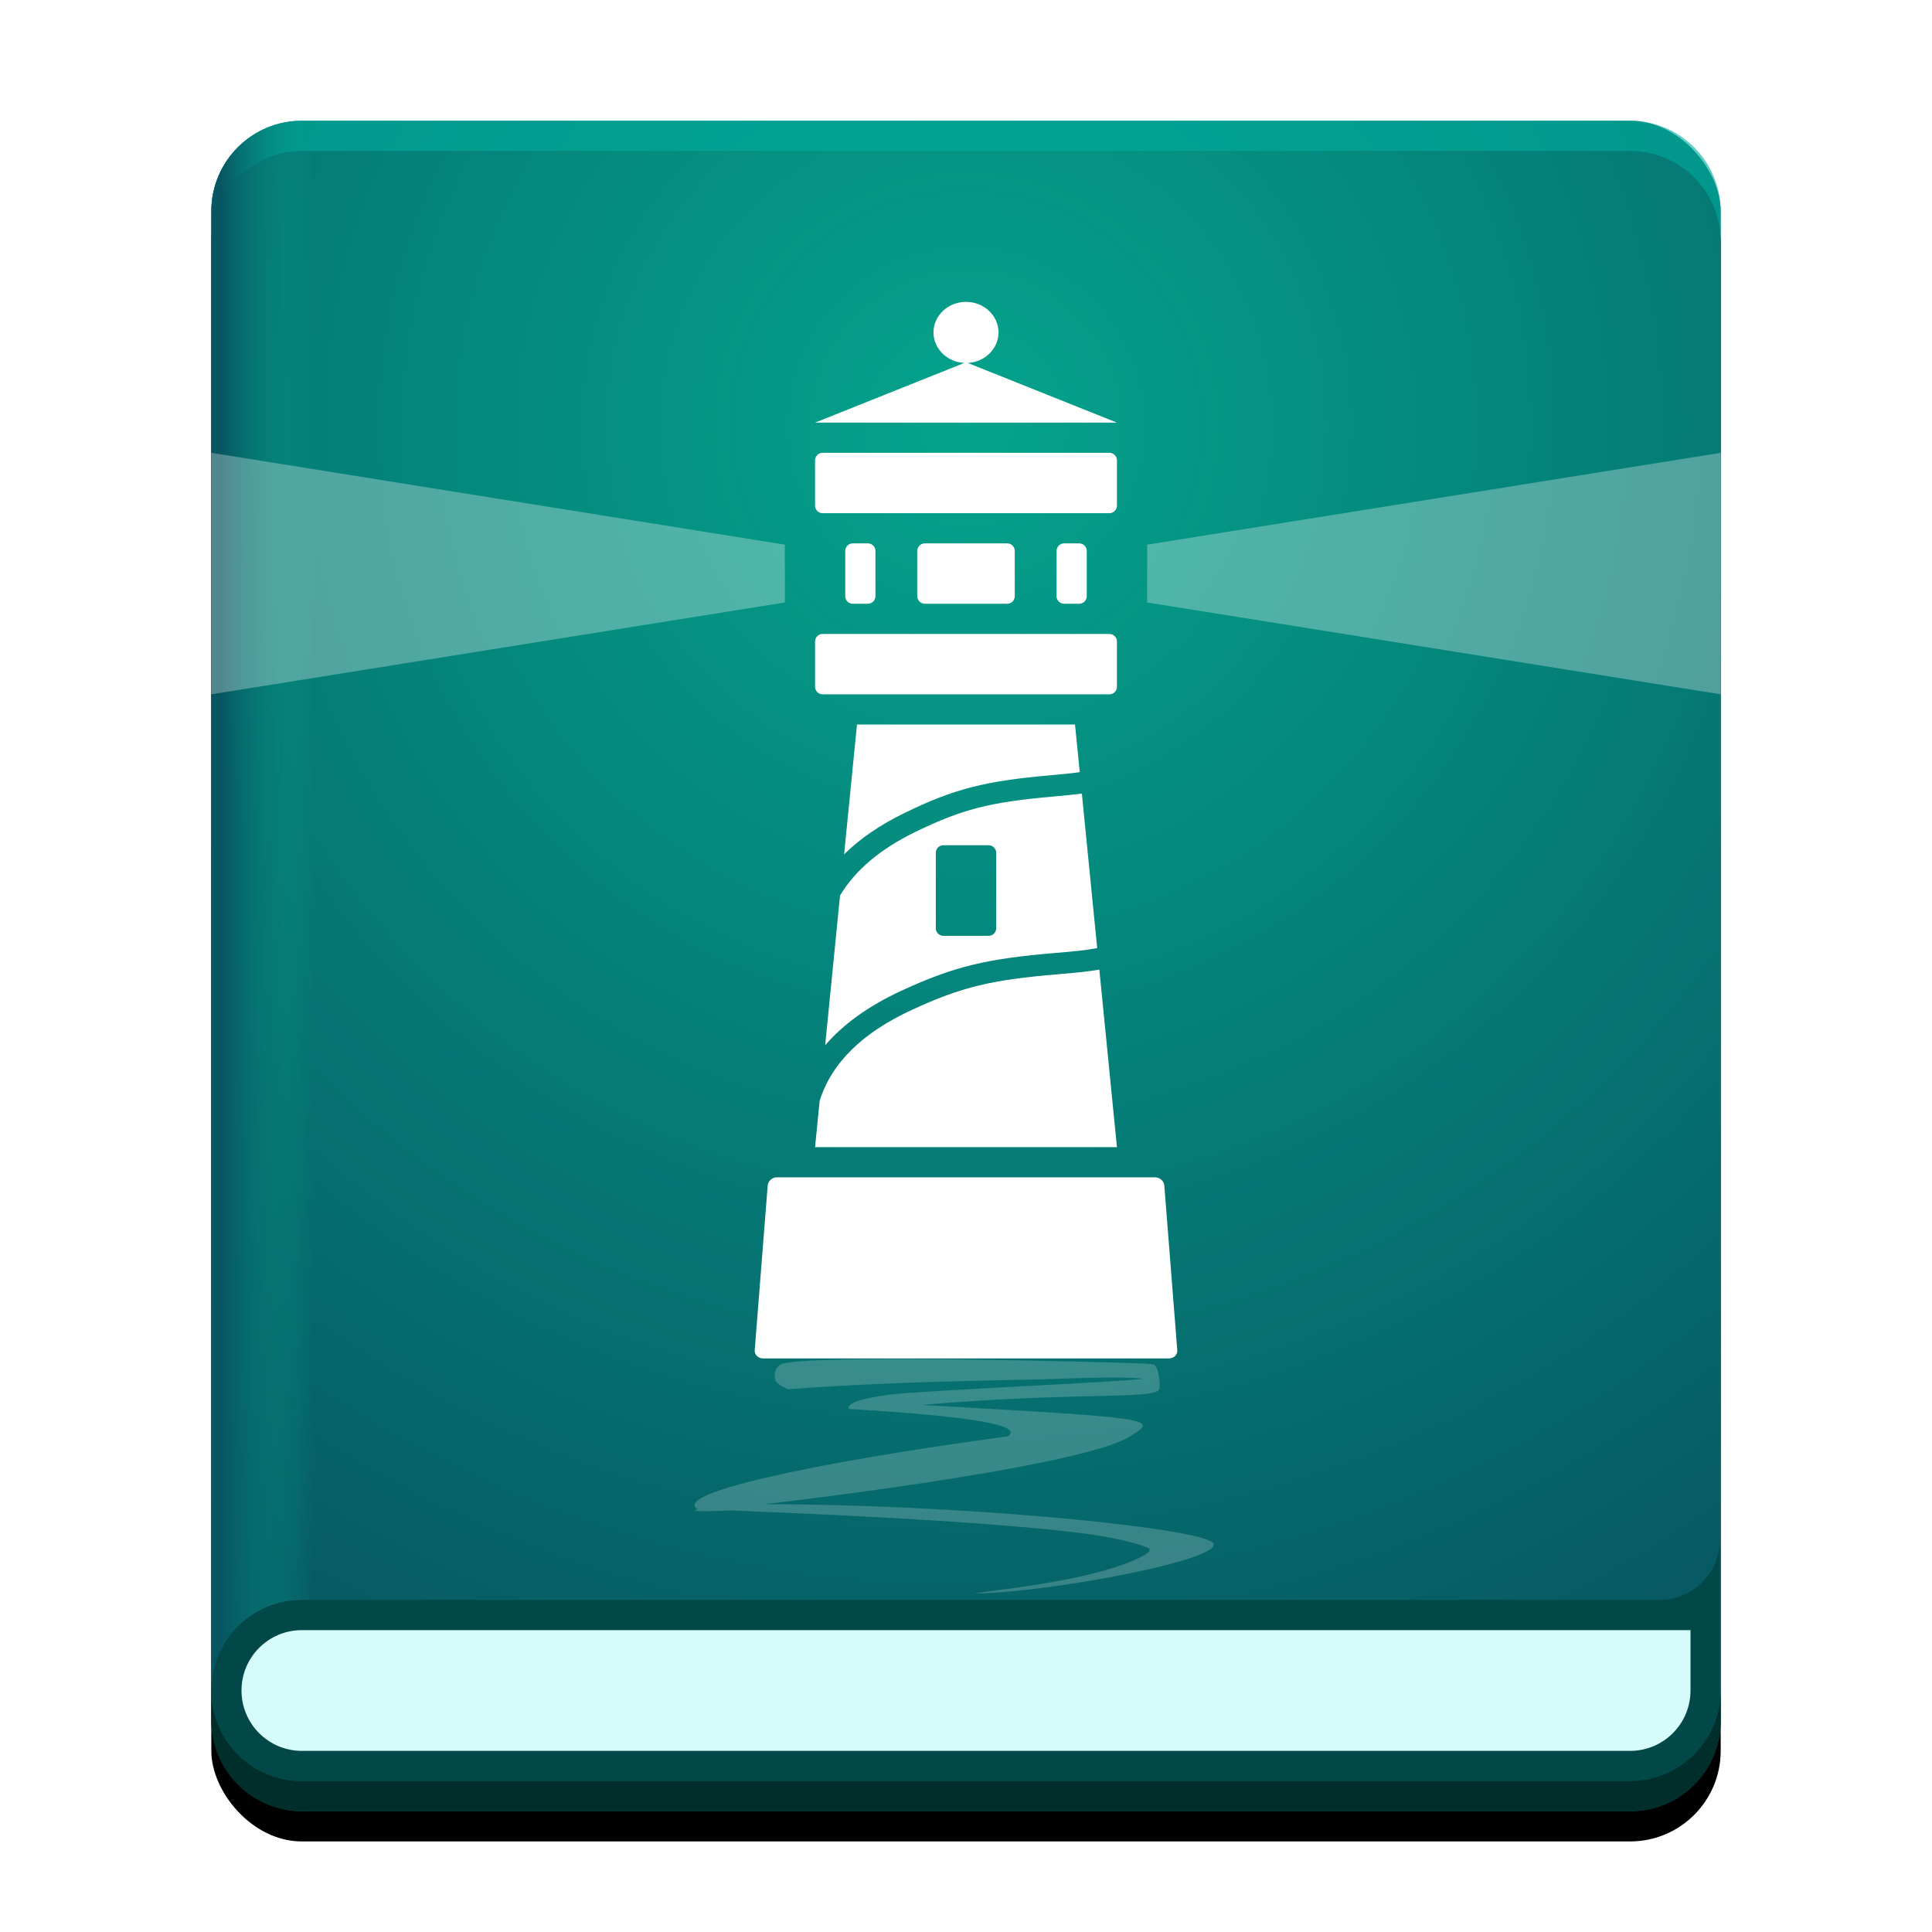 <?xml version="1.0" encoding="UTF-8"?>
<svg width="64px" height="64px" viewBox="0 0 64 64" version="1.1" xmlns="http://www.w3.org/2000/svg" xmlns:xlink="http://www.w3.org/1999/xlink">
    <!-- Generator: Sketch 48.2 (47327) - http://www.bohemiancoding.com/sketch -->
    <title>deepin-manual</title>
    <desc>Created with Sketch.</desc>
    <defs>
        <rect id="path-1" x="7" y="4" width="50" height="56" rx="3"></rect>
        <filter x="-10.0%" y="-7.1%" width="120.0%" height="117.9%" filterUnits="objectBoundingBox" id="filter-2">
            <feOffset dx="0" dy="1" in="SourceAlpha" result="shadowOffsetOuter1"></feOffset>
            <feGaussianBlur stdDeviation="1.5" in="shadowOffsetOuter1" result="shadowBlurOuter1"></feGaussianBlur>
            <feComposite in="shadowBlurOuter1" in2="SourceAlpha" operator="out" result="shadowBlurOuter1"></feComposite>
            <feColorMatrix values="0 0 0 0 0   0 0 0 0 0   0 0 0 0 0  0 0 0 0.2 0" type="matrix" in="shadowBlurOuter1"></feColorMatrix>
        </filter>
        <radialGradient cx="50%" cy="17.574%" fx="50%" fy="17.574%" r="96.089%" gradientTransform="translate(0.5,0.176),scale(1,0.893),rotate(90),translate(-0.5,-0.176)" id="radialGradient-3">
            <stop stop-color="#04A38C" offset="0%"></stop>
            <stop stop-color="#075661" offset="100%"></stop>
        </radialGradient>
        <linearGradient x1="6.146%" y1="65.618%" x2="0%" y2="65.618%" id="linearGradient-4">
            <stop stop-color="#04A38C" stop-opacity="0" offset="0%"></stop>
            <stop stop-color="#075661" offset="100%"></stop>
        </linearGradient>
    </defs>
    <g id="Page-1" stroke="none" stroke-width="1" fill="none" fill-rule="evenodd">
        <g id="deepin-manual">
            <g id="Rectangle-3">
                <use fill="black" fill-opacity="1" filter="url(#filter-2)" xlink:href="#path-1"></use>
                <use fill-opacity="0.1" fill="#000000" fill-rule="evenodd" xlink:href="#path-1"></use>
            </g>
            <rect id="Rectangle-3" fill="url(#radialGradient-3)" x="7" y="4" width="50" height="56" rx="3"></rect>
            <path d="M57,8 C57,6.343 55.657,5 54,5 L10,5 C8.343,5 7,6.343 7,8 L7,7 C7,5.343 8.343,4 10,4 L54,4 C55.657,4 57,5.343 57,7 L57,8 Z" id="Combined-Shape" fill-opacity="0.6" fill="#00AB9D"></path>
            <rect id="Rectangle-3" fill="url(#linearGradient-4)" x="7" y="4" width="50" height="56" rx="3"></rect>
            <path d="M10,53 L45.508,53 L54.974,53 C56.078,53 56.974,52.105 56.974,51 L56.974,49 L56.974,57 C56.974,58.105 56.078,59 54.974,59 L10,59 C8.343,59 7,57.657 7,56 L7,56 C7,54.343 8.343,53 10,53 Z" id="Rectangle-9" fill="#034849"></path>
            <path d="M10,54 L46.939,54 L56,54 L56,52 L56,56 C56,57.105 55.105,58 54,58 L10,58 C8.895,58 8,57.105 8,56 L8,56 C8,54.895 8.895,54 10,54 Z" id="Rectangle-9" fill="#D5FCF9"></path>
            <path d="M57,56 L57,57 C57,58.657 55.657,60 54,60 L10,60 C8.343,60 7,58.657 7,57 L7,56 C7,57.657 8.343,59 10,59 L54,59 C55.657,59 57,57.657 57,56 Z" id="Combined-Shape" fill="#002F2B"></path>
            <g id="Group" transform="translate(7, 10)" fill="#FFFFFF">
                <path d="M20.335,24.626 L20.827,19.667 C21.327,18.828 22.156,18.127 23.32,17.56 C24.87,16.804 25.804,16.57 27.879,16.388 C28.307,16.35 28.593,16.321 28.838,16.287 L29.346,21.408 C28.992,21.472 28.673,21.509 27.984,21.566 C25.688,21.757 24.611,22.012 22.873,22.813 C21.789,23.313 20.942,23.918 20.335,24.626 Z M20.152,26.467 C20.546,25.213 21.561,24.212 23.217,23.449 C24.86,22.691 25.853,22.456 28.053,22.273 C28.722,22.218 29.062,22.18 29.417,22.119 L30,28 L20,28 L20.152,26.467 Z M20.962,18.301 L21.389,14 L28.611,14 L28.768,15.578 C28.528,15.613 28.248,15.642 27.805,15.681 C25.63,15.872 24.607,16.129 22.96,16.932 C22.156,17.324 21.489,17.781 20.962,18.301 Z M24.943,2.023 C24.375,1.995 23.923,1.553 23.923,1.012 C23.923,0.453 24.405,0 25,0 C25.595,0 26.077,0.453 26.077,1.012 C26.077,1.553 25.625,1.995 25.057,2.023 L30,4 L20,4 L24.943,2.023 Z M18.737,29 L31.263,29 C31.42,29 31.557,29.122 31.569,29.273 L31.999,34.727 C32.011,34.878 31.884,35 31.716,35 L18.284,35 C18.116,35 17.989,34.878 18.001,34.727 L18.431,29.273 C18.443,29.122 18.58,29 18.737,29 Z M20.25,5 L29.75,5 C29.888,5 30,5.112 30,5.25 L30,6.75 C30,6.888 29.888,7 29.75,7 L20.25,7 C20.112,7 20,6.888 20,6.75 L20,5.25 C20,5.112 20.112,5 20.25,5 Z M22,8.25 L22,9.75 C22,9.888 21.888,10 21.75,10 L21.25,10 C21.112,10 21,9.888 21,9.75 L21,8.25 C21,8.112 21.112,8 21.25,8 L21.75,8 C21.888,8 22,8.112 22,8.25 Z M29,8.25 L29,9.75 C29,9.888 28.888,10 28.75,10 L28.25,10 C28.112,10 28,9.888 28,9.75 L28,8.25 C28,8.112 28.112,8 28.25,8 L28.75,8 C28.888,8 29,8.112 29,8.25 Z M26.615,8.25 L26.615,9.75 C26.615,9.888 26.503,10 26.365,10 L23.635,10 C23.497,10 23.385,9.888 23.385,9.75 L23.385,8.25 C23.385,8.112 23.497,8 23.635,8 L26.365,8 C26.503,8 26.615,8.112 26.615,8.25 Z M20.25,11 L29.75,11 C29.888,11 30,11.112 30,11.25 L30,12.75 C30,12.888 29.888,13 29.75,13 L20.25,13 C20.112,13 20,12.888 20,12.75 L20,11.25 C20,11.112 20.112,11 20.25,11 Z M24.25,18 C24.112,18 24,18.112 24,18.25 L24,20.75 C24,20.888 24.112,21 24.25,21 L25.75,21 C25.888,21 26,20.888 26,20.75 L26,18.25 C26,18.112 25.888,18 25.75,18 L24.25,18 Z" id="Combined-Shape"></path>
                <path d="M0,13 L0,5 L19,8.043 L19,9.957 L0,13 Z M31,8.043 L50,5 L50,13 L31,9.957 L31,8.043 Z" id="Combined-Shape" opacity="0.3"></path>
                <path d="M31.006,35.708 C31.007,35.709 31.008,35.71 31.01,35.71 C31.009,35.71 31.009,35.71 31.008,35.71 L31.006,35.708 Z M30.426,35.641 C29.956,35.623 29.235,35.632 28.264,35.668 C26.318,35.741 23.045,35.73 19.098,36.022 C18.844,35.903 18.705,35.8 18.681,35.71 C18.643,35.577 18.633,35.344 18.869,35.196 C19.634,34.84 29.948,35.134 30.426,35.152 C30.669,35.161 31.077,35.172 31.197,35.196 C31.384,35.234 31.453,35.869 31.397,36.022 C31.27,36.372 28.651,36.096 23.538,36.541 C31.397,36.985 31.366,36.994 30.435,37.581 C28.759,38.638 18.325,39.828 18.325,39.828 C24.499,39.828 32.107,40.539 33.103,41.053 C34.098,41.567 27.701,42.783 25.262,42.783 C26.381,42.624 28.965,42.358 30.511,41.706 C30.667,41.64 31.302,41.384 31.006,41.265 C30.624,41.111 29.865,40.914 28.719,40.774 C26.41,40.493 22.575,40.247 17.217,40.036 C16.209,40.08 15.841,40.066 16.113,39.993 C15.247,39.492 19.746,38.477 26.381,37.581 C26.93,37.216 25.173,36.914 21.111,36.673 C21.054,36.485 21.505,36.328 22.465,36.2 C23.484,36.065 30.562,35.76 30.844,35.673 C30.742,35.659 30.602,35.648 30.426,35.641 Z" id="Path-3" fill-rule="nonzero" opacity="0.2"></path>
            </g>
        </g>
    </g>
</svg>